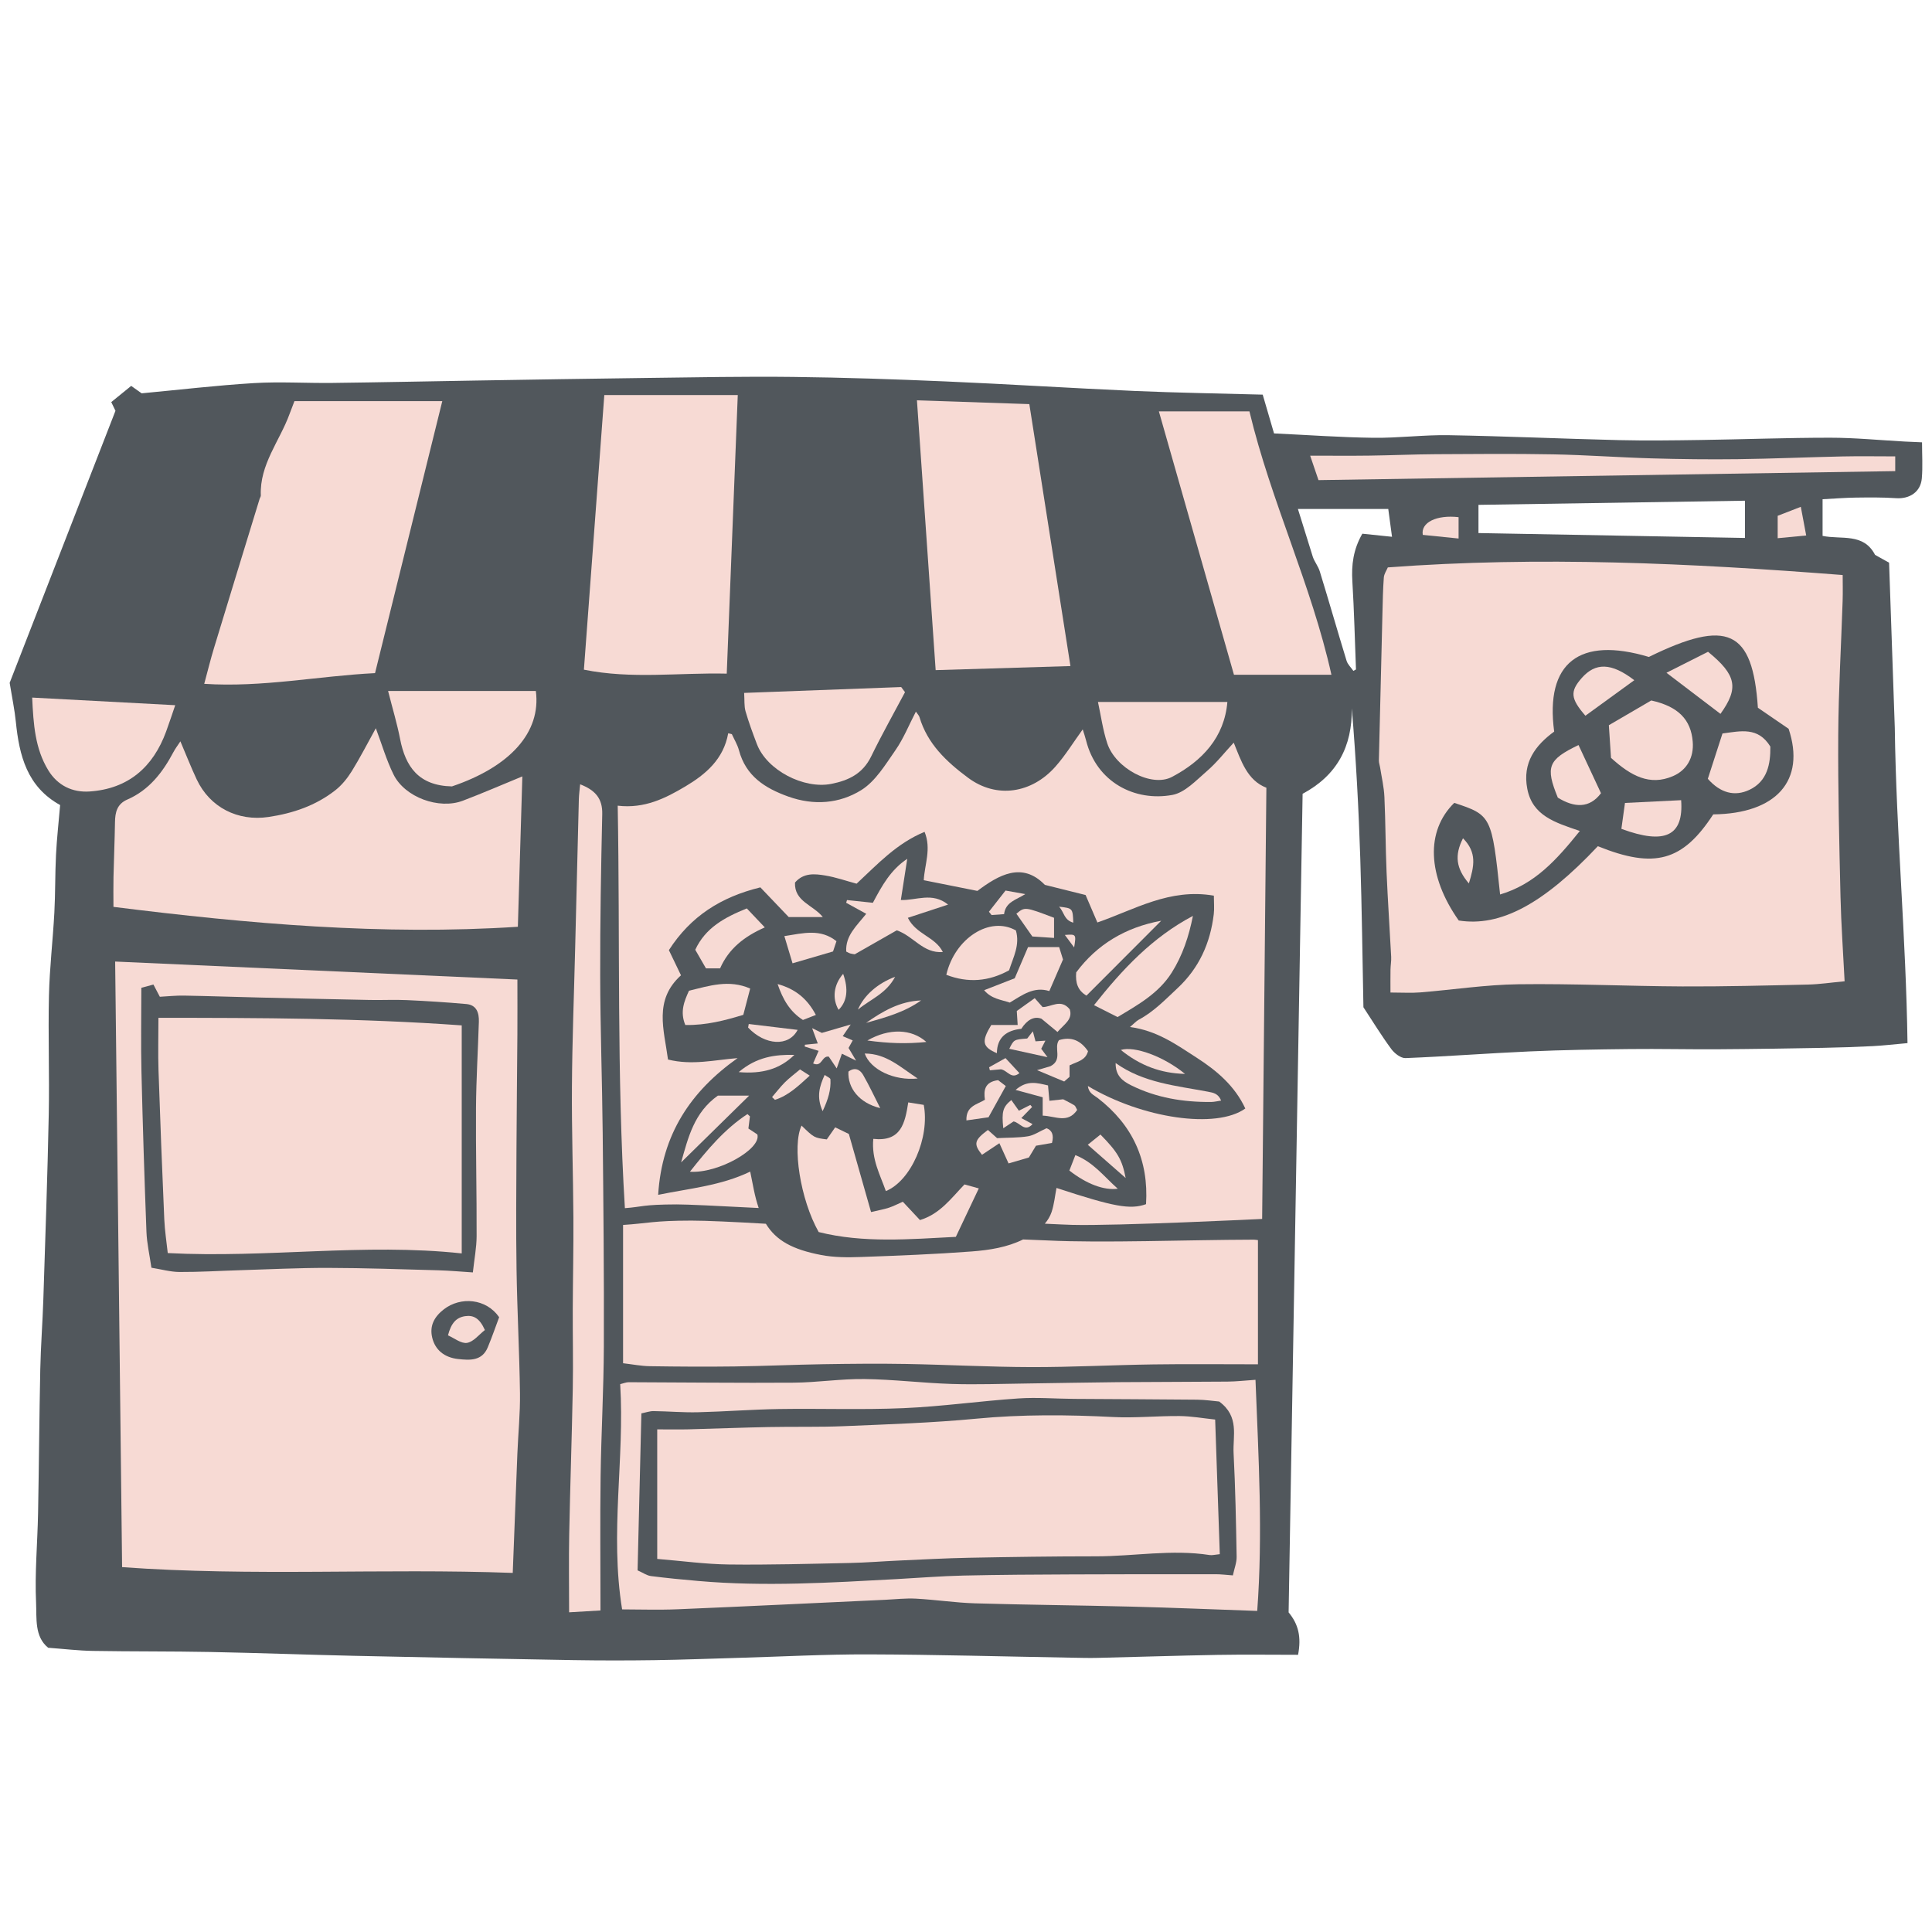 <svg version="1.1" id="svg" xmlns="http://www.w3.org/2000/svg" xmlns:xlink="http://www.w3.org/1999/xlink" x="0px" y="0px"
	 width="200px" height="200px" viewBox="0 0 200 200" enable-background="new 0 0 200 200" xml:space="preserve">
<path class="stroke" fill="#51575c"  fill-rule="evenodd" clip-rule="evenodd" d="M196.148,75.34c0.151,10.941,1.165,21.731,1.316,32.643
	c-1.438,0.127-2.513,0.256-3.59,0.311c-1.722,0.086-3.446,0.146-5.171,0.178c-3.606,0.065-7.214,0.125-10.821,0.146
	c-3.056,0.02-6.111-0.055-9.166-0.021c-3.456,0.037-6.914,0.093-10.367,0.245c-4.285,0.19-8.565,0.521-12.851,0.692
	c-0.486,0.02-1.143-0.49-1.472-0.938c-1.017-1.379-1.913-2.848-2.885-4.326c-0.102-5.025-0.158-10.217-0.326-15.403
	c-0.165-5.155-0.444-10.308-0.875-15.543c0.043,3.946-1.515,6.937-5.095,8.851c-0.482,28.272-0.966,56.553-1.448,84.739
	c1.027,1.241,1.326,2.552,0.979,4.391c-2.749,0-5.536-0.039-8.321,0.009c-4.137,0.072-8.271,0.212-12.408,0.309
	c-0.883,0.022-1.77-0.002-2.654-0.018c-7.021-0.121-14.045-0.32-21.067-0.343c-4.5-0.014-9,0.231-13.5,0.36
	c-2.894,0.082-5.786,0.197-8.68,0.238c-2.81,0.04-5.621,0.041-8.431-0.006c-7.56-0.129-15.118-0.277-22.678-0.445
	c-4.959-0.111-9.917-0.301-14.877-0.396c-4.05-0.078-8.102-0.042-12.151-0.111c-1.478-0.024-2.953-0.203-4.623-0.327
	c-1.432-1.154-1.178-3.058-1.252-4.661c-0.143-3.08,0.147-6.179,0.206-9.271c0.095-4.966,0.125-9.934,0.229-14.9
	c0.051-2.412,0.238-4.818,0.317-7.23c0.206-6.386,0.432-12.771,0.56-19.158c0.081-4.092-0.073-8.189,0.021-12.281
	c0.066-2.867,0.404-5.728,0.559-8.594c0.107-1.998,0.07-4.006,0.172-6.006c0.088-1.712,0.28-3.42,0.427-5.135
	c-3.431-1.894-4.233-5.131-4.587-8.629C1.514,73.475,1.254,72.254,1,70.687c3.559-9.149,7.232-18.594,10.953-28.162
	c-0.088-0.183-0.238-0.494-0.436-0.9c0.641-0.521,1.28-1.04,2.064-1.677c0.351,0.25,0.741,0.525,1.082,0.768
	c3.883-0.363,7.748-0.823,11.627-1.058c2.715-0.163,5.447,0.017,8.172-0.018c4.885-0.059,9.768-0.165,14.652-0.244
	c5.979-0.097,11.96-0.199,17.94-0.273c5.017-0.062,10.034-0.164,15.051-0.104c5.253,0.061,10.507,0.239,15.756,0.465
	c6.535,0.281,13.065,0.7,19.6,0.988c4.37,0.191,8.745,0.256,13.254,0.38c0.409,1.4,0.805,2.753,1.173,4.015
	c3.559,0.166,6.917,0.411,10.278,0.453c2.601,0.033,5.206-0.313,7.806-0.269c5.871,0.102,11.74,0.369,17.611,0.51
	c2.813,0.067,5.63,0.028,8.444-0.013c4.477-0.065,8.953-0.237,13.43-0.236c2.567,0.001,5.133,0.257,7.699,0.396
	c0.54,0.029,1.081,0.048,1.812,0.081c0,1.287,0.084,2.52-0.022,3.735c-0.123,1.401-1.258,2.142-2.659,2.048
	c-1.391-0.094-2.791-0.079-4.186-0.061c-1.109,0.015-2.219,0.105-3.428,0.17c0,1.23,0,2.463,0,3.793
	c1.931,0.407,4.236-0.345,5.433,1.965c0.399,0.223,0.854,0.476,1.451,0.81C195.754,63.92,195.951,69.631,196.148,75.34z
	 M180.639,51.833c-9.169,0.142-18.306,0.284-27.588,0.429c0,1.203,0,2.083,0,2.92c9.248,0.17,18.35,0.337,27.588,0.506
	C180.639,54.441,180.639,53.254,180.639,51.833z M140.1,69.449c0.091-0.05,0.181-0.099,0.27-0.148
	c-0.118-3.041-0.191-6.086-0.374-9.123c-0.101-1.689,0.082-3.271,1.032-4.929c0.957,0.1,1.953,0.202,3.073,0.319
	c-0.13-0.965-0.249-1.852-0.388-2.88c-3.139,0-6.125,0-9.353,0c0.525,1.688,1.037,3.331,1.549,4.974
	c0.179,0.508,0.554,0.963,0.713,1.484c0.948,3.078,1.831,6.176,2.775,9.256C139.516,68.787,139.86,69.102,140.1,69.449z"/>
<path fill-rule="evenodd" clip-rule="evenodd" fill="#f7dad4" class="fill" d="M53.561,101.402c0,2.104,0.011,3.862-0.001,5.621
	c-0.026,3.927-0.077,7.854-0.094,11.781c-0.017,4.202-0.059,8.405,0.006,12.607c0.065,4.277,0.298,8.553,0.356,12.83
	c0.029,2.078-0.186,4.16-0.27,6.242c-0.166,4.107-0.319,8.215-0.479,12.344c-13.482-0.496-26.982,0.385-40.439-0.598
	c-0.24-21.012-0.479-41.814-0.719-62.689C25.81,100.162,39.587,100.777,53.561,101.402z M48.951,131.72
	c0.147-1.368,0.384-2.56,0.388-3.753c0.015-4.436-0.093-8.871-0.063-13.307c0.021-2.961,0.204-5.92,0.296-8.881
	c0.029-0.922-0.225-1.747-1.302-1.842c-2.041-0.181-4.088-0.312-6.134-0.405c-1.282-0.06-2.57,0.01-3.854-0.016
	c-3.808-0.073-7.615-0.162-11.422-0.253c-2.609-0.062-5.218-0.153-7.828-0.199c-0.827-0.014-1.656,0.077-2.485,0.121
	c-0.231-0.441-0.413-0.785-0.665-1.267c-0.485,0.131-0.952,0.258-1.251,0.339c0,3.021-0.055,5.842,0.012,8.661
	c0.131,5.538,0.308,11.075,0.518,16.61c0.046,1.186,0.321,2.362,0.514,3.707c1.054,0.168,1.985,0.438,2.918,0.441
	c2.046,0.011,4.092-0.118,6.138-0.18c3.081-0.093,6.162-0.25,9.243-0.244c3.802,0.008,7.604,0.145,11.405,0.248
	C46.557,131.533,47.734,131.643,48.951,131.72z M51.672,136.355c-1.341-1.941-3.99-2.156-5.723-0.816
	c-0.968,0.75-1.502,1.682-1.208,2.926c0.298,1.266,1.247,2.064,2.685,2.221c1.215,0.133,2.477,0.217,3.07-1.215
	C50.952,138.371,51.34,137.242,51.672,136.355z"/>
<path fill-rule="evenodd" clip-rule="evenodd" fill="#f7dad4" class="fill" d="M18.674,76.744c0.588,1.38,1.096,2.677,1.686,3.934
	c1.369,2.918,4.275,4.363,7.43,3.896c2.543-0.376,4.894-1.179,6.918-2.763c0.677-0.529,1.254-1.249,1.711-1.984
	c0.879-1.42,1.641-2.913,2.486-4.44c0.633,1.683,1.099,3.305,1.836,4.793c1.166,2.357,4.701,3.648,7.172,2.71
	c2.05-0.779,4.062-1.655,6.16-2.517c-0.152,5.133-0.311,10.445-0.464,15.566c-14.021,0.91-27.877-0.307-41.864-2.06
	c0-1.118-0.019-2.105,0.004-3.092c0.042-1.892,0.125-3.782,0.155-5.674c0.016-1.021,0.208-1.88,1.275-2.344
	c2.25-0.979,3.657-2.801,4.77-4.903C18.146,77.49,18.41,77.148,18.674,76.744z"/>
<path fill-rule="evenodd" clip-rule="evenodd" fill="#f7dad4" class="fill" d="M45.786,41.523c-2.346,9.484-4.643,18.776-6.962,28.158
	c-5.902,0.297-11.643,1.5-17.682,1.109c0.377-1.395,0.657-2.547,1.002-3.678c1.568-5.164,3.154-10.322,4.735-15.481
	c0.035-0.115,0.126-0.229,0.121-0.34c-0.133-3.211,1.958-5.638,2.976-8.442c0.137-0.375,0.285-0.745,0.506-1.326
	C35.4,41.523,40.398,41.523,45.786,41.523z"/>
<path fill-rule="evenodd" clip-rule="evenodd" fill="#f7dad4" class="fill" d="M64.401,166.604c-1.289-7.944,0.276-15.592-0.198-23.317
	c0.354-0.085,0.613-0.202,0.874-0.201c5.694,0.015,11.389,0.088,17.083,0.047c2.446-0.018,4.893-0.407,7.336-0.375
	c3.006,0.038,6.006,0.412,9.015,0.508c2.603,0.082,5.212-0.016,7.818-0.048c3.136-0.04,6.272-0.11,9.407-0.137
	c3.782-0.033,7.563-0.023,11.345-0.058c0.907-0.008,1.812-0.113,2.887-0.186c0.318,8.067,0.772,15.971,0.179,23.925
	c-4.461-0.154-8.769-0.337-13.077-0.446c-5.374-0.137-10.75-0.181-16.124-0.339c-2.043-0.062-4.078-0.375-6.121-0.485
	c-1.074-0.058-2.16,0.07-3.24,0.12c-7.144,0.33-14.283,0.681-21.428,0.979C68.163,166.674,66.163,166.604,64.401,166.604z
	 M126.208,145.085c-0.6-0.054-1.44-0.181-2.282-0.19c-4.245-0.043-8.49-0.053-12.734-0.083c-1.926-0.014-3.86-0.176-5.775-0.046
	c-3.964,0.269-7.911,0.833-11.877,1.005c-4.287,0.187-8.587,0.024-12.881,0.091c-2.807,0.044-5.611,0.266-8.419,0.334
	c-1.526,0.037-3.056-0.101-4.583-0.119c-0.402-0.004-0.807,0.147-1.261,0.236c-0.133,5.48-0.262,10.81-0.394,16.251
	c0.562,0.248,0.954,0.534,1.377,0.589c1.628,0.211,3.263,0.365,4.898,0.508c6.869,0.604,13.729,0.176,20.59-0.196
	c2.283-0.124,4.564-0.312,6.849-0.363c3.772-0.087,7.548-0.104,11.322-0.12c4.935-0.023,9.868-0.021,14.803-0.019
	c0.543,0,1.085,0.071,1.786,0.121c0.15-0.709,0.399-1.32,0.389-1.927c-0.063-3.574-0.131-7.15-0.315-10.719
	C127.607,148.651,128.33,146.64,126.208,145.085z"/>
<path fill-rule="evenodd" clip-rule="evenodd" fill="#f7dad4" class="fill" d="M60.446,69.324c0.705-9.481,1.403-18.888,2.112-28.43
	c4.798,0,9.311,0,13.816,0c-0.383,9.666-0.759,19.196-1.141,28.84C70.248,69.621,65.379,70.323,60.446,69.324z"/>
<path fill-rule="evenodd" clip-rule="evenodd" fill="#f7dad4" class="fill" d="M110.812,68.951c-4.829,0.146-9.344,0.282-13.953,0.421
	c-0.652-9.405-1.29-18.612-1.937-27.93c4.107,0.139,7.903,0.267,11.634,0.392C107.98,50.912,109.392,59.906,110.812,68.951z"/>
<path fill-rule="evenodd" clip-rule="evenodd" fill="#f7dad4" class="fill" d="M119.967,42.588c3.248,0,6.238,0,9.375,0
	c2.231,9.33,6.414,17.938,8.488,27.264c-3.417,0-6.616,0-10.09,0C125.151,60.771,122.572,51.725,119.967,42.588z"/>
<path fill-rule="evenodd" clip-rule="evenodd" fill="#f7dad4" class="fill" d="M60.057,81.191c1.591,0.614,2.322,1.492,2.287,3.08
	c-0.123,5.568-0.224,11.141-0.212,16.711c0.012,5.415,0.202,10.828,0.258,16.244c0.074,7.383,0.148,14.767,0.12,22.15
	c-0.018,4.499-0.273,8.995-0.336,13.494c-0.061,4.522-0.012,9.046-0.012,13.844c-0.986,0.059-1.976,0.117-3.248,0.192
	c0-2.816-0.042-5.433,0.01-8.046c0.099-5.039,0.275-10.076,0.37-15.115c0.052-2.749-0.013-5.5-0.002-8.25
	c0.012-3.141,0.085-6.281,0.066-9.422c-0.026-4.526-0.183-9.053-0.152-13.578c0.029-4.741,0.215-9.481,0.331-14.223
	c0.127-5.181,0.252-10.362,0.385-15.544C59.935,82.26,60.002,81.792,60.057,81.191z"/>
<path fill-rule="evenodd" clip-rule="evenodd" fill="#f7dad4" class="fill" d="M93.686,71.654c-1.172,2.211-2.404,4.393-3.498,6.642
	c-0.864,1.776-2.301,2.491-4.133,2.852c-2.848,0.561-6.67-1.411-7.7-4.117c-0.426-1.121-0.845-2.247-1.177-3.398
	c-0.155-0.546-0.095-1.153-0.144-1.903c5.538-0.206,10.898-0.406,16.258-0.606C93.423,71.299,93.555,71.478,93.686,71.654z"/>
<path fill-rule="evenodd" clip-rule="evenodd" fill="#f7dad4" class="fill" d="M196.193,47.244c0,0.824,0,1.247,0,1.527
	c-19.874,0.311-39.657,0.618-59.704,0.931c-0.226-0.663-0.532-1.562-0.862-2.531c2.239,0,4.2,0.021,6.161-0.006
	c2.275-0.029,4.55-0.132,6.825-0.146c4.057-0.023,8.115-0.061,12.171,0.016c3.403,0.062,6.803,0.318,10.206,0.415
	c2.965,0.085,5.935,0.121,8.901,0.084c3.614-0.046,7.228-0.205,10.841-0.284C192.52,47.211,194.308,47.244,196.193,47.244z"/>
<path fill-rule="evenodd" clip-rule="evenodd" fill="#f7dad4" class="fill" d="M40.176,71.533c5.264,0,10.286,0,15.295,0
	c0.562,4.287-2.673,7.84-8.686,9.875c-3.448-0.074-4.812-2.043-5.368-4.912C41.116,74.938,40.652,73.412,40.176,71.533z"/>
<path fill-rule="evenodd" clip-rule="evenodd" fill="#f7dad4" class="fill" d="M3.331,72.213c4.983,0.266,9.81,0.522,14.808,0.789
	c-0.285,0.828-0.595,1.782-0.941,2.725c-1.357,3.702-3.932,5.936-7.922,6.207c-1.763,0.12-3.308-0.603-4.281-2.199
	C3.629,77.493,3.459,74.983,3.331,72.213z"/>
<path fill-rule="evenodd" clip-rule="evenodd" fill="#f7dad4" class="fill" d="M113.661,72.669c4.668,0,9.016,0,13.397,0
	c-0.312,3.673-2.613,6.106-5.732,7.755c-2.133,1.127-5.857-0.898-6.703-3.475C114.16,75.543,113.963,74.049,113.661,72.669z"/>
<path fill-rule="evenodd" clip-rule="evenodd" fill="#f7dad4" class="fill" d="M184.025,55.715c0-0.854,0-1.517,0-2.319
	c0.754-0.293,1.52-0.591,2.395-0.93c0.188,0.999,0.351,1.871,0.557,2.966C185.941,55.531,185.029,55.618,184.025,55.715z"/>
<path fill-rule="evenodd" clip-rule="evenodd" fill="#f7dad4" class="fill" d="M150.992,55.747c-1.32-0.134-2.527-0.257-3.706-0.376
	c-0.224-1.292,1.442-2.095,3.706-1.833C150.992,54.171,150.992,54.818,150.992,55.747z"/>
<path fill-rule="evenodd" clip-rule="evenodd" fill="#f7dad4" class="fill" d="M16.401,105.366c10.536-0.001,20.878,0.028,31.397,0.782
	c0,7.928,0,15.686,0,23.605c-10.125-1.091-20.12,0.502-30.432-0.036c-0.124-1.168-0.31-2.331-0.36-3.501
	c-0.224-5.135-0.425-10.269-0.597-15.404C16.352,109.059,16.401,107.301,16.401,105.366z"/>
<path fill-rule="evenodd" clip-rule="evenodd" fill="#f7dad4" class="fill" d="M50.195,137.685c-0.61,0.471-1.175,1.218-1.844,1.328
	c-0.605,0.101-1.326-0.495-1.976-0.776c0.324-1.256,0.849-1.855,1.785-1.989C49.005,136.127,49.645,136.443,50.195,137.685z"/>
<path fill-rule="evenodd" clip-rule="evenodd" fill="#f7dad4" class="fill" d="M68.035,147.968c1.273,0,2.264,0.021,3.254-0.004
	c2.763-0.071,5.524-0.183,8.288-0.237c2.599-0.053,5.202,0.019,7.798-0.092c4.563-0.193,9.137-0.339,13.682-0.773
	c4.738-0.454,9.453-0.414,14.191-0.172c2.279,0.116,4.574-0.123,6.861-0.102c1.216,0.01,2.43,0.232,3.684,0.363
	c0.164,4.783,0.321,9.335,0.479,13.936c-0.503,0.048-0.784,0.131-1.046,0.091c-3.932-0.612-7.848,0.133-11.772,0.132
	c-4.374-0.001-8.749,0.065-13.122,0.148c-2.411,0.045-4.821,0.18-7.231,0.287c-1.72,0.076-3.438,0.219-5.158,0.254
	c-4.166,0.087-8.333,0.206-12.499,0.156c-2.398-0.029-4.795-0.362-7.408-0.576C68.035,156.934,68.035,152.521,68.035,147.968z"/>
<path fill-rule="evenodd" clip-rule="evenodd" fill="#f7dad4" class="fill" d="M127.716,76.877c-0.966,1.041-1.787,2.096-2.781,2.95
	c-1.103,0.948-2.27,2.224-3.573,2.464c-3.873,0.714-7.852-1.309-8.934-5.651c-0.097-0.387-0.231-0.764-0.345-1.133
	c-0.988,1.362-1.81,2.713-2.844,3.874c-2.423,2.722-6.048,3.346-9.028,1.131c-2.231-1.658-4.2-3.502-5.027-6.277
	c-0.052-0.177-0.206-0.321-0.372-0.568c-0.724,1.395-1.278,2.791-2.115,3.992c-1.042,1.495-2.071,3.225-3.549,4.139
	c-2.247,1.391-4.884,1.613-7.536,0.665c-2.438-0.872-4.4-2.126-5.117-4.8c-0.155-0.578-0.483-1.108-0.732-1.66
	c-0.126-0.031-0.253-0.062-0.379-0.095c-0.483,2.696-2.343,4.257-4.431,5.499c-2.059,1.225-4.228,2.326-7.008,1.997
	c0.251,13.966-0.106,27.793,0.743,41.664c1.852-0.134,1.775-0.378,5.371-0.388c0.996-0.003,4.231,0.149,8.48,0.373
	c-0.193-0.568-0.359-1.193-0.503-1.892c-0.121-0.586-0.234-1.173-0.374-1.876c-3.054,1.465-6.22,1.726-9.53,2.404
	c0.392-6.285,3.376-10.713,8.222-14.153c-2.393,0.187-4.696,0.771-7.202,0.146c-0.406-3.078-1.506-6.15,1.344-8.718
	c-0.425-0.884-0.835-1.737-1.253-2.606c2.259-3.513,5.385-5.494,9.469-6.498c0.906,0.949,1.876,1.964,2.938,3.076
	c1.023,0,2.216,0,3.529,0c-1.004-1.263-2.966-1.607-2.882-3.573c0.886-1.03,2.042-0.913,3.134-0.731
	c1.097,0.181,2.159,0.557,3.243,0.848c2.16-2.004,4.123-4.164,7.037-5.367c0.723,1.765,0.001,3.385-0.084,5.006
	c1.822,0.363,3.593,0.717,5.551,1.108c2.205-1.65,4.631-3.054,6.985-0.626c1.641,0.41,2.944,0.734,4.218,1.052
	c0.459,1.071,0.837,1.95,1.219,2.841c3.825-1.314,7.473-3.575,12.058-2.775c0,0.744,0.06,1.342-0.01,1.922
	c-0.36,2.981-1.506,5.558-3.749,7.654c-1.271,1.186-2.46,2.438-4.016,3.264c-0.252,0.135-0.449,0.369-0.908,0.758
	c2.803,0.368,4.819,1.834,6.895,3.17c2.103,1.352,3.964,2.94,5.043,5.264c-2.993,2.155-10.653,1.038-16.295-2.325
	c0.08,0.739,0.61,0.929,1.02,1.243c3.611,2.788,5.287,6.447,4.999,10.986c-1.638,0.586-3.325,0.275-9.269-1.68
	c-0.161,0.839-0.243,1.693-0.506,2.488c-0.143,0.43-0.396,0.857-0.702,1.213c1.275,0.062,2.249,0.105,2.808,0.121
	c4.625,0.125,19.688-0.612,19.688-0.612c0.146-15.013,0.292-29.759,0.438-44.638C129.117,80.779,128.486,78.785,127.716,76.877z"/>
<path fill-rule="evenodd" clip-rule="evenodd" fill="#f7dad4" class="fill" d="M129.805,128.33c-7.122,0.018-15.556,0.363-21.363,0.081
	c-0.926-0.045-1.758-0.077-2.53-0.103c-1.644,0.814-3.481,1.104-5.339,1.244c-3.811,0.287-7.633,0.436-11.454,0.572
	c-1.371,0.049-2.78,0.051-4.118-0.207c-2.977-0.573-4.662-1.504-5.717-3.233c-3.362-0.198-6.189-0.326-7.704-0.327
	c-3.925,0-4.547,0.289-7.08,0.449v14.316c0.965,0.112,1.871,0.293,2.781,0.307c2.935,0.046,5.87,0.064,8.806,0.025
	c3.055-0.039,6.109-0.184,9.164-0.232c2.848-0.045,5.697-0.074,8.544-0.024c4.325,0.076,8.648,0.315,12.972,0.324
	c4.211,0.009,8.421-0.218,12.631-0.278c3.519-0.051,7.038-0.011,10.825-0.011v-12.854
	C130.123,128.367,129.964,128.33,129.805,128.33z"/>
<path fill-rule="evenodd" clip-rule="evenodd" fill="#f7dad4" class="fill" d="M90.171,125.471c0.809-0.191,1.341-0.282,1.849-0.449
	c0.477-0.158,0.926-0.395,1.439-0.619c0.601,0.641,1.179,1.258,1.777,1.898c2.073-0.631,3.219-2.244,4.607-3.689
	c0.409,0.114,0.824,0.23,1.482,0.412c-0.814,1.72-1.565,3.305-2.377,5.016c-4.781,0.242-9.579,0.664-14.198-0.498
	c-1.914-3.395-2.763-8.924-1.773-11.02c1.295,1.256,1.308,1.264,2.612,1.43c0.257-0.367,0.537-0.771,0.871-1.251
	c0.581,0.282,1.12,0.544,1.413,0.687C88.659,120.148,89.378,122.678,90.171,125.471z"/>
<path fill-rule="evenodd" clip-rule="evenodd" fill="#f7dad4" class="fill" d="M88.484,98.787c-0.055-0.01-0.258-0.027-0.449-0.08
	c-0.142-0.039-0.271-0.125-0.434-0.203c-0.095-1.648,1.078-2.654,2.07-3.906c-0.749-0.412-1.413-0.777-2.076-1.143
	c0.028-0.094,0.058-0.188,0.086-0.281c0.899,0.095,1.799,0.189,2.679,0.282c0.949-1.788,1.851-3.417,3.559-4.552
	c-0.212,1.363-0.425,2.725-0.664,4.266c1.587,0.059,3.241-0.854,4.89,0.473c-1.413,0.465-2.7,0.887-4.165,1.369
	c0.864,1.738,2.84,1.953,3.622,3.541c-2.039,0.167-3.016-1.641-4.769-2.246C91.542,97.043,90.138,97.844,88.484,98.787z"/>
<path fill-rule="evenodd" clip-rule="evenodd" fill="#f7dad4" class="fill" d="M115.689,105.286c-0.863-0.437-1.538-0.778-2.438-1.231
	c2.941-3.721,6.044-7.027,10.239-9.241c-0.415,2.103-1.062,4.077-2.189,5.865C119.949,102.826,117.815,104.013,115.689,105.286z"/>
<path fill-rule="evenodd" clip-rule="evenodd" fill="#f7dad4" class="fill" d="M105.166,96.32c0.432,1.506-0.259,2.738-0.706,4.125
	c-2.087,1.154-4.236,1.338-6.499,0.466C98.85,97.107,102.48,94.795,105.166,96.32z"/>
<path fill-rule="evenodd" clip-rule="evenodd" fill="#f7dad4" class="fill" d="M90.404,117.895c2.882,0.324,3.284-1.639,3.618-3.775
	c0.604,0.096,1.123,0.18,1.604,0.257c0.64,3.37-1.312,7.866-3.923,8.923C91.109,121.6,90.201,120.006,90.404,117.895z"/>
<path fill-rule="evenodd" clip-rule="evenodd" fill="#f7dad4" class="fill" d="M70.943,106.108c-0.576-1.379-0.104-2.478,0.382-3.55
	c2.106-0.508,4.139-1.188,6.333-0.223c-0.236,0.905-0.463,1.768-0.712,2.721C75.053,105.633,73.119,106.146,70.943,106.108z"/>
<path fill-rule="evenodd" clip-rule="evenodd" fill="#f7dad4" class="fill" d="M104.532,103.788c-0.918-0.308-1.904-0.386-2.655-1.283
	c1.06-0.413,2.033-0.794,3.166-1.235c0.443-1.037,0.917-2.145,1.38-3.228c1.065,0,2.071,0,3.22,0
	c0.148,0.479,0.291,0.938,0.399,1.284c-0.51,1.174-0.952,2.197-1.417,3.269C107.006,102.086,105.799,103.033,104.532,103.788z"/>
<path fill-rule="evenodd" clip-rule="evenodd" fill="#f7dad4" class="fill" d="M112.47,103.066c-0.898-0.533-1.153-1.311-1.063-2.402
	c2.133-2.873,5.08-4.665,8.801-5.348C117.655,97.873,115.104,100.43,112.47,103.066z"/>
<path fill-rule="evenodd" clip-rule="evenodd" fill="#f7dad4" class="fill" d="M77.309,94.039c0.632,0.666,1.175,1.24,1.863,1.965
	c-2.14,0.946-3.739,2.211-4.628,4.242c-0.479,0-0.927,0-1.462,0c-0.349-0.606-0.698-1.213-1.109-1.926
	C73.025,96.052,74.981,94.982,77.309,94.039z"/>
<path fill-rule="evenodd" clip-rule="evenodd" fill="#f7dad4" class="fill" d="M77.633,115.566c-0.05,0.391-0.1,0.781-0.159,1.258
	c0.292,0.193,0.616,0.408,0.925,0.611c0.452,1.498-4.07,4.066-6.979,3.861c1.813-2.289,3.591-4.42,5.956-5.967
	C77.461,115.408,77.547,115.487,77.633,115.566z"/>
<path fill-rule="evenodd" clip-rule="evenodd" fill="#f7dad4" class="fill" d="M103.197,109.027c-1.507-0.65-1.623-1.207-0.582-2.92
	c0.831,0,1.724,0,2.734,0c-0.029-0.475-0.054-0.845-0.092-1.449c0.537-0.385,1.168-0.836,1.857-1.328
	c0.326,0.368,0.545,0.617,0.815,0.922c0.887,0.011,1.899-0.908,2.815,0.241c0.326,1.044-0.576,1.526-1.274,2.337
	c-0.507-0.418-0.98-0.812-1.659-1.373c-0.781-0.297-1.504,0.137-2.086,1.047C104.246,106.657,103.212,107.342,103.197,109.027z"/>
<path fill-rule="evenodd" clip-rule="evenodd" fill="#f7dad4" class="fill" d="M70.509,120.332c0.737-2.586,1.339-5.162,3.802-6.912
	c0.954,0,2.095,0,3.238,0C75.191,115.734,72.85,118.033,70.509,120.332z"/>
<path fill-rule="evenodd" clip-rule="evenodd" fill="#f7dad4" class="fill" d="M115.49,110.045c2.879,2.059,6.268,2.344,9.548,2.965
	c0.575,0.108,1.076,0.192,1.372,0.923c-0.389,0.056-0.711,0.14-1.034,0.143c-2.887,0.026-5.671-0.429-8.288-1.729
	C116.176,111.891,115.469,111.336,115.49,110.045z"/>
<path fill-rule="evenodd" clip-rule="evenodd" fill="#f7dad4" class="fill" d="M103.218,117.82c1.195-0.061,2.215-0.031,3.204-0.193
	c0.605-0.1,1.162-0.492,1.912-0.832c0.557,0.193,0.788,0.695,0.566,1.523c-0.545,0.094-1.079,0.188-1.655,0.287
	c-0.229,0.379-0.462,0.764-0.737,1.219c-0.622,0.182-1.287,0.375-2.103,0.613c-0.331-0.73-0.61-1.348-0.948-2.092
	c-0.611,0.408-1.21,0.806-1.801,1.199c-0.9-1.133-0.803-1.516,0.613-2.572C102.582,117.253,102.906,117.543,103.218,117.82z"/>
<path fill-rule="evenodd" clip-rule="evenodd" fill="#f7dad4" class="fill" d="M81.197,96.906c1.988-0.312,3.737-0.793,5.394,0.527
	c-0.137,0.406-0.26,0.776-0.356,1.062c-1.421,0.416-2.73,0.799-4.192,1.227C81.778,98.844,81.509,97.945,81.197,96.906z"/>
<path fill-rule="evenodd" clip-rule="evenodd" fill="#f7dad4" class="fill" d="M84.173,110.086c0.187-0.423,0.354-0.807,0.57-1.301
	c-0.502-0.154-0.969-0.299-1.436-0.444c0.005-0.063,0.011-0.128,0.015-0.192c0.401-0.039,0.803-0.08,1.334-0.132
	c-0.197-0.534-0.351-0.946-0.586-1.583c0.39,0.191,0.608,0.298,1.006,0.492c0.838-0.244,1.826-0.533,2.989-0.871
	c-0.306,0.447-0.536,0.783-0.827,1.21c0.354,0.149,0.664,0.282,1.034,0.438c-0.139,0.252-0.272,0.496-0.431,0.782
	c0.189,0.317,0.39,0.653,0.782,1.312c-0.654-0.319-0.999-0.487-1.469-0.717c-0.175,0.491-0.329,0.925-0.54,1.519
	c-0.33-0.49-0.592-0.877-0.818-1.215C85.061,109.254,85.112,110.518,84.173,110.086z"/>
<path fill-rule="evenodd" clip-rule="evenodd" fill="#f7dad4" class="fill" d="M110.164,111.957c-0.987-0.412-1.784-0.746-2.809-1.176
	c0.661-0.194,1.111-0.326,1.389-0.408c1.309-0.684,0.305-1.898,0.882-2.699c1.297-0.393,2.252,0.043,3.004,1.145
	c-0.25,0.97-1.132,1.08-1.91,1.469c0,0.346,0,0.727,0,1.184C110.535,111.633,110.311,111.83,110.164,111.957z"/>
<path fill-rule="evenodd" clip-rule="evenodd" fill="#f7dad4" class="fill" d="M110.058,113.797c0.362,0.191,0.772,0.389,1.159,0.625
	c0.113,0.068,0.157,0.248,0.291,0.477c-0.973,1.449-2.276,0.631-3.569,0.59c0-0.682,0-1.264,0-1.9
	c-0.917-0.248-1.75-0.475-2.804-0.76c1.208-1.055,2.247-0.717,3.356-0.465c0.048,0.537,0.091,1.021,0.142,1.59
	C109.136,113.898,109.57,113.852,110.058,113.797z"/>
<path fill-rule="evenodd" clip-rule="evenodd" fill="#f7dad4" class="fill" d="M109.115,95.01c0,0.627,0,1.23,0,2.084
	c-0.959-0.064-1.726-0.115-2.247-0.15c-0.656-0.936-1.156-1.648-1.653-2.358C106.096,93.863,106.096,93.863,109.115,95.01z"/>
<path fill-rule="evenodd" clip-rule="evenodd" fill="#f7dad4" class="fill" d="M104.121,112.427c-0.633,1.143-1.127,2.034-1.791,3.233
	c-0.501,0.07-1.363,0.193-2.287,0.324c-0.053-1.511,1.099-1.631,1.916-2.138c-0.148-0.991-0.015-1.849,1.364-2.028
	C103.578,112.013,103.924,112.276,104.121,112.427z"/>
<path fill-rule="evenodd" clip-rule="evenodd" fill="#f7dad4" class="fill" d="M110.7,121.176c0.211-0.541,0.404-1.039,0.622-1.6
	c1.904,0.758,2.993,2.256,4.389,3.479C114.302,123.248,112.503,122.582,110.7,121.176z"/>
<path fill-rule="evenodd" clip-rule="evenodd" fill="#f7dad4" class="fill" d="M122.674,111.17c-2.539-0.061-4.664-0.875-6.645-2.479
	C117.427,108.258,120.451,109.348,122.674,111.17z"/>
<path fill-rule="evenodd" clip-rule="evenodd" fill="#f7dad4" class="fill" d="M91.119,114.711c-2.189-0.529-3.383-2.1-3.289-3.779
	c0.634-0.482,1.188-0.236,1.52,0.342C89.991,112.389,90.535,113.562,91.119,114.711z"/>
<path fill-rule="evenodd" clip-rule="evenodd" fill="#f7dad4" class="fill" d="M89.514,109.061c2.244,0.002,3.691,1.416,5.485,2.586
	C92.565,111.899,90.114,110.738,89.514,109.061z"/>
<path fill-rule="evenodd" clip-rule="evenodd" fill="#f7dad4" class="fill" d="M80.497,101.869c1.851,0.51,3.079,1.523,3.96,3.197
	c-0.457,0.178-0.903,0.352-1.337,0.521C81.756,104.707,81.045,103.469,80.497,101.869z"/>
<path fill-rule="evenodd" clip-rule="evenodd" fill="#f7dad4" class="fill" d="M77.511,106.004c1.673,0.201,3.346,0.403,5.06,0.609
	c-0.924,1.773-3.378,1.609-5.127-0.239C77.465,106.25,77.488,106.127,77.511,106.004z"/>
<path fill-rule="evenodd" clip-rule="evenodd" fill="#f7dad4" class="fill" d="M113.917,117.447c1.778,1.811,2.241,2.582,2.611,4.5
	c-1.409-1.236-2.606-2.287-3.922-3.441C113.099,118.108,113.475,117.804,113.917,117.447z"/>
<path fill-rule="evenodd" clip-rule="evenodd" fill="#f7dad4" class="fill" d="M76.471,110.984c1.875-1.592,3.778-1.823,5.764-1.785
	C80.721,110.684,78.893,111.191,76.471,110.984z"/>
<path fill-rule="evenodd" clip-rule="evenodd" fill="#f7dad4" class="fill" d="M95.896,107.863c-2.031,0.211-3.929,0.15-6.106-0.151
	C92.056,106.412,94.373,106.5,95.896,107.863z"/>
<path fill-rule="evenodd" clip-rule="evenodd" fill="#f7dad4" class="fill" d="M103.859,116.797c-0.18-1.732-0.045-2.207,0.834-2.919
	c0.249,0.351,0.496,0.698,0.781,1.103c0.44-0.223,0.812-0.41,1.184-0.598c0.062,0.07,0.123,0.141,0.186,0.212
	c-0.342,0.353-0.685,0.704-1.119,1.151c0.422,0.225,0.773,0.412,1.164,0.621c-0.815,0.889-1.273-0.141-1.964-0.276
	C104.616,116.295,104.258,116.532,103.859,116.797z"/>
<path fill-rule="evenodd" clip-rule="evenodd" fill="#f7dad4" class="fill" d="M108.219,107.729c-0.166,0.322-0.279,0.543-0.431,0.838
	c0.173,0.233,0.366,0.494,0.648,0.873c-1.411-0.31-2.663-0.584-3.956-0.868c0.474-0.958,0.474-0.958,1.856-1.065
	c0.165-0.213,0.35-0.449,0.583-0.748c0.097,0.363,0.18,0.68,0.276,1.038C107.503,107.775,107.797,107.757,108.219,107.729z"/>
<path fill-rule="evenodd" clip-rule="evenodd" fill="#f7dad4" class="fill" d="M79.923,113.57c0.44-0.512,0.853-1.053,1.329-1.529
	c0.461-0.458,0.989-0.85,1.564-1.336c0.287,0.184,0.603,0.386,1.006,0.644c-1.156,1.053-2.186,2.056-3.598,2.505
	C80.125,113.76,80.023,113.665,79.923,113.57z"/>
<path fill-rule="evenodd" clip-rule="evenodd" fill="#f7dad4" class="fill" d="M95.354,103.563c-1.71,1.224-3.707,1.767-5.698,2.327
	C91.365,104.682,93.152,103.65,95.354,103.563z"/>
<path fill-rule="evenodd" clip-rule="evenodd" fill="#f7dad4" class="fill" d="M102.373,94.383c0.566-0.723,1.134-1.447,1.719-2.193
	c0.794,0.142,1.419,0.254,2.043,0.365c-0.923,0.598-2.039,0.802-2.193,2.076c-0.521,0.038-0.907,0.066-1.294,0.094
	C102.556,94.611,102.465,94.497,102.373,94.383z"/>
<path fill-rule="evenodd" clip-rule="evenodd" fill="#f7dad4" class="fill" d="M86.812,104.535c-0.69-1.172-0.51-2.604,0.47-3.723
	C87.854,102.408,87.693,103.675,86.812,104.535z"/>
<path fill-rule="evenodd" clip-rule="evenodd" fill="#f7dad4" class="fill" d="M92.664,101.117c-0.936,1.76-2.522,2.299-3.854,3.398
	C89.426,103.059,90.829,101.801,92.664,101.117z"/>
<path fill-rule="evenodd" clip-rule="evenodd" fill="#f7dad4" class="fill" d="M85.159,115.027c-0.665-1.492-0.325-2.564,0.209-3.75
	c0.253,0.186,0.588,0.311,0.598,0.455C86.032,112.805,85.736,113.803,85.159,115.027z"/>
<path fill-rule="evenodd" clip-rule="evenodd" fill="#f7dad4" class="fill" d="M102.392,110.482c0.511-0.285,1.022-0.571,1.696-0.948
	c0.438,0.474,0.905,0.977,1.441,1.556c-0.843,0.684-1.203-0.257-1.904-0.397c-0.28,0.024-0.717,0.063-1.154,0.104
	C102.444,110.691,102.418,110.587,102.392,110.482z"/>
<path fill-rule="evenodd" clip-rule="evenodd" fill="#f7dad4" class="fill" d="M111.107,95.514c-0.968-0.277-0.925-1.047-1.466-1.654
	C111.047,94.02,111.047,94.02,111.107,95.514z"/>
<path fill-rule="evenodd" clip-rule="evenodd" fill="#f7dad4" class="fill" d="M111.195,98.078c-0.375-0.504-0.637-0.855-0.963-1.293
	C111.413,96.699,111.413,96.699,111.195,98.078z"/>
<path fill-rule="evenodd" clip-rule="evenodd" fill="#f7dad4" class="fill" d="M190.528,92.832c-0.129-5.583-0.268-11.169-0.234-16.754
	c0.027-4.617,0.303-9.232,0.454-13.849c0.032-0.979,0.005-1.959,0.005-2.702c-15.834-1.234-31.396-1.963-47.087-0.789
	c-0.13,0.313-0.383,0.668-0.412,1.039c-0.092,1.193-0.111,2.391-0.142,3.588c-0.129,5.121-0.255,10.243-0.372,15.363
	c-0.005,0.234,0.09,0.47,0.126,0.707c0.158,1.02,0.401,2.036,0.447,3.062c0.119,2.604,0.114,5.213,0.225,7.818
	c0.123,2.914,0.325,5.824,0.476,8.737c0.022,0.437-0.063,0.879-0.07,1.319c-0.013,0.796-0.004,1.593-0.004,2.375
	c1.221,0,2.147,0.062,3.063-0.011c3.394-0.273,6.781-0.799,10.177-0.845c5.66-0.076,11.323,0.198,16.985,0.225
	c4.334,0.02,8.669-0.096,13.003-0.193c1.189-0.027,2.375-0.209,3.785-0.34C190.803,98.586,190.596,95.711,190.528,92.832z
	 M177.354,84.304c-3.158,4.841-6.06,5.673-11.944,3.295c-5.66,6.015-10.113,8.369-14.402,7.691
	c-3.258-4.625-3.436-9.26-0.465-12.176c3.841,1.263,3.896,1.369,4.746,9.483c3.578-1.066,5.818-3.544,8.255-6.576
	c-2.595-0.879-4.902-1.588-5.438-4.355c-0.529-2.732,0.848-4.514,2.782-5.935c-0.952-7.132,2.616-9.88,9.801-7.724
	c8.138-3.992,10.747-2.812,11.288,5.26c1.029,0.703,2.135,1.462,3.18,2.177C186.944,80.801,183.881,84.232,177.354,84.304z"/>
<path fill-rule="evenodd" clip-rule="evenodd" fill="#f7dad4" class="fill" d="M166.771,78.453c-0.067-1.029-0.132-2.014-0.223-3.379
	c1.572-0.917,3.156-1.842,4.389-2.562c2.799,0.623,4.118,1.982,4.295,4.283c0.125,1.602-0.592,2.925-2.054,3.552
	C170.788,81.371,168.84,80.336,166.771,78.453z"/>
<path fill-rule="evenodd" clip-rule="evenodd" fill="#f7dad4" class="fill" d="M178.311,75.929c1.898-0.248,3.681-0.712,4.955,1.354
	c0.023,1.806-0.307,3.591-2.152,4.473c-1.549,0.742-3.043,0.322-4.32-1.135C177.26,79.179,177.732,77.717,178.311,75.929z"/>
<path fill-rule="evenodd" clip-rule="evenodd" fill="#f7dad4" class="fill" d="M178.102,73.899c-1.848-1.406-3.5-2.664-5.59-4.255
	c1.623-0.82,3.043-1.536,4.303-2.172C179.782,69.891,180.01,71.239,178.102,73.899z"/>
<path fill-rule="evenodd" clip-rule="evenodd" fill="#f7dad4" class="fill" d="M168.217,83.121c2.259-0.11,4.038-0.199,5.814-0.287
	c0.274,3.683-1.65,4.649-6.186,2.968C167.951,85.031,168.066,84.207,168.217,83.121z"/>
<path fill-rule="evenodd" clip-rule="evenodd" fill="#f7dad4" class="fill" d="M163.408,77.127c0.811,1.736,1.512,3.241,2.326,4.985
	c-1.195,1.593-2.762,1.509-4.469,0.46C159.961,79.379,160.25,78.643,163.408,77.127z"/>
<path fill-rule="evenodd" clip-rule="evenodd" fill="#f7dad4" class="fill" d="M169.182,70.415c-1.859,1.351-3.463,2.514-5.062,3.677
	c-1.538-1.775-1.607-2.509-0.389-3.895C165.152,68.58,166.787,68.576,169.182,70.415z"/>
<path fill-rule="evenodd" clip-rule="evenodd" fill="#f7dad4" class="fill" d="M151.449,86.779c1.461,1.473,1.162,2.881,0.608,4.675
	C150.73,89.898,150.551,88.55,151.449,86.779z"/>
</svg>
